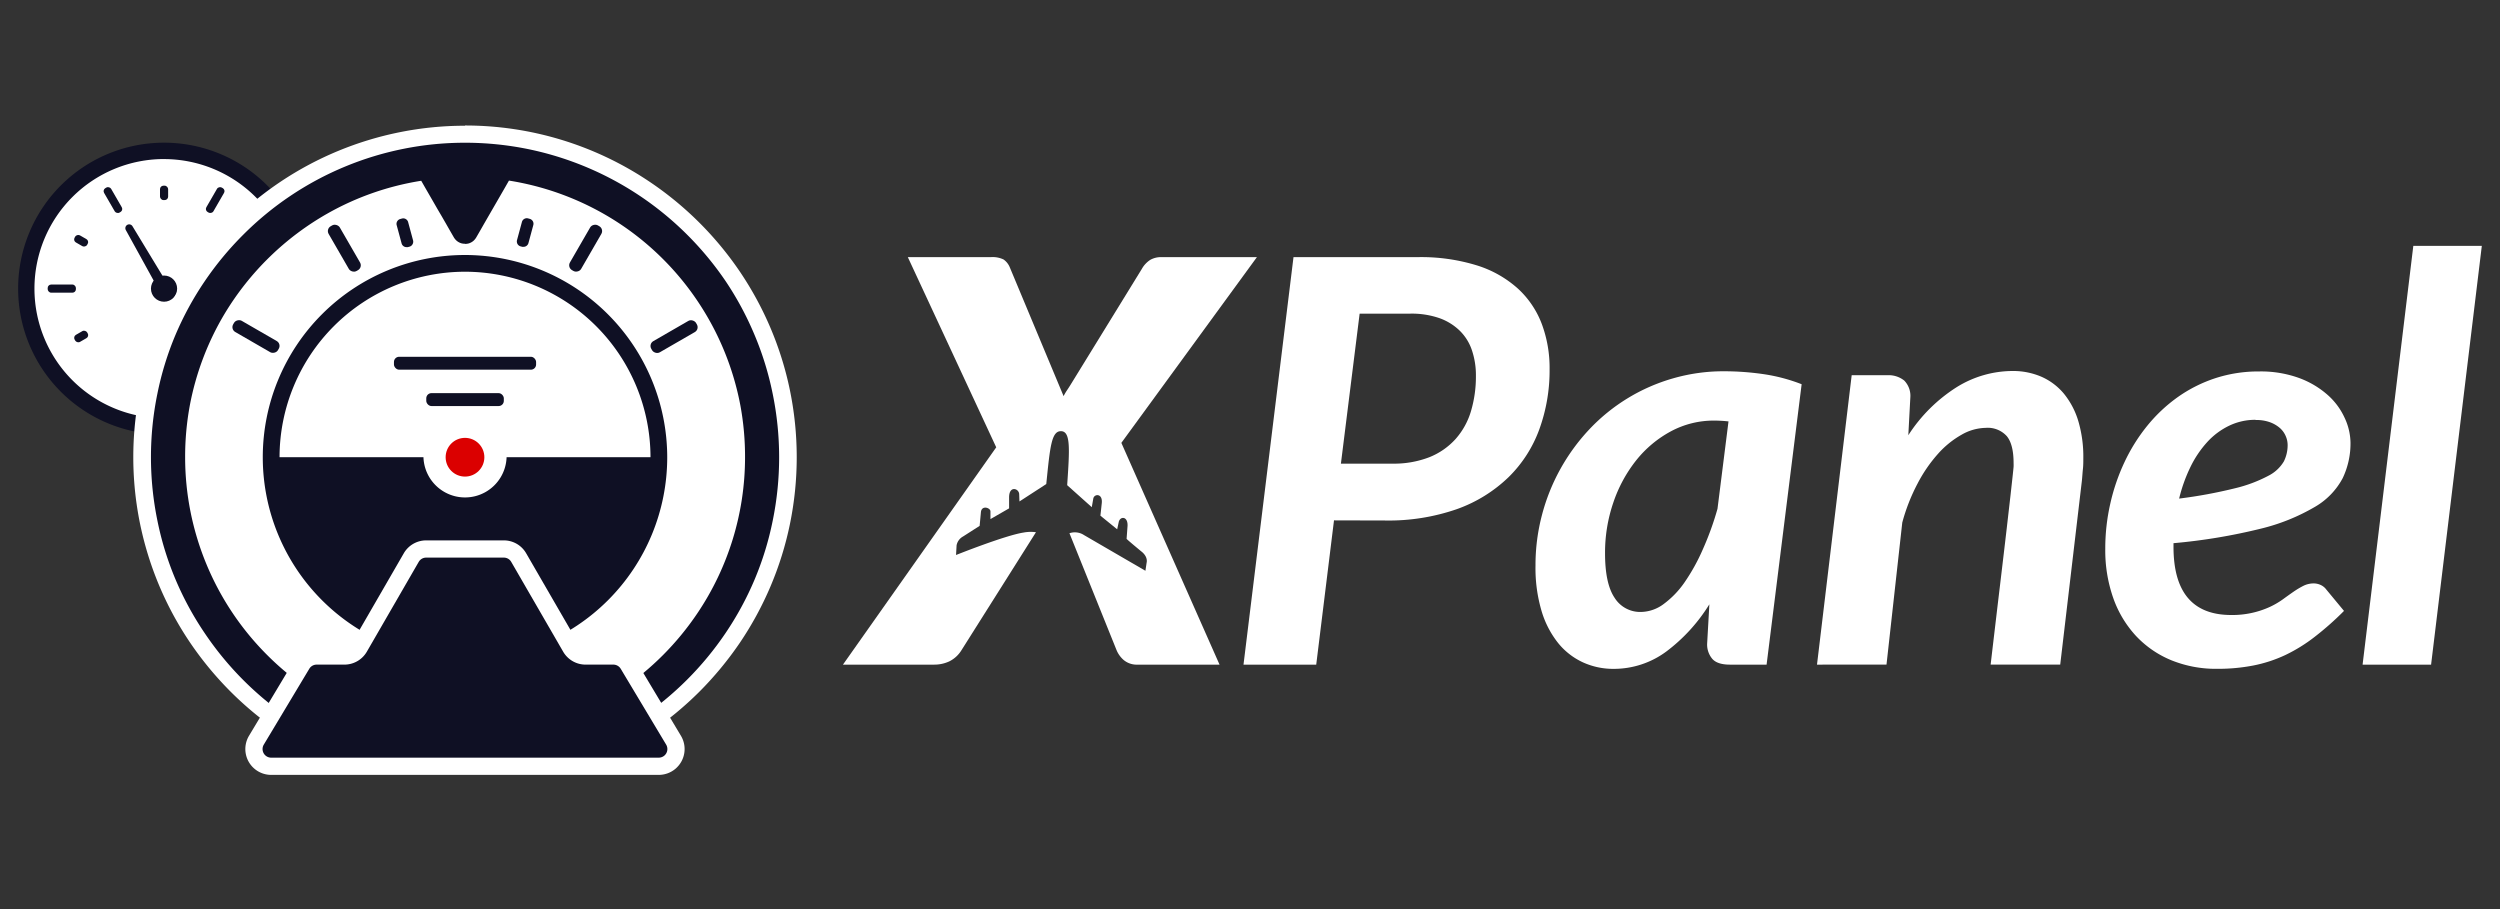 <svg xmlns="http://www.w3.org/2000/svg" width="550" height="200" viewBox="0 0 550 200"><rect x="0" y="0" width="550" height="200" fill="#333333" stroke="none"/><defs><style>.a{fill:#fff;}.b,.c{fill:#0f1024;}.c{stroke:#fff;stroke-width:3.79px;fill-rule:evenodd;}.d{fill:#db0000;}</style></defs><path class="a" d="M293.48,114.48l-3.91,31.74h-16l11-89.65h27.28a41.6,41.6,0,0,1,13.11,1.83,24.27,24.27,0,0,1,9,5.11,20.27,20.27,0,0,1,5.24,7.78,27.64,27.64,0,0,1,1.71,9.89,37.94,37.94,0,0,1-2.27,13.3A28.26,28.26,0,0,1,331.86,105a31.59,31.59,0,0,1-11.32,7,45.71,45.71,0,0,1-15.84,2.51ZM299.12,69,295,102h11.28a21.53,21.53,0,0,0,8.19-1.42,15.53,15.53,0,0,0,5.76-4,16.14,16.14,0,0,0,3.38-6.11,26.66,26.66,0,0,0,1.09-7.81,17.1,17.1,0,0,0-.87-5.58,10.85,10.85,0,0,0-2.67-4.31A12.36,12.36,0,0,0,316.7,70a18.67,18.67,0,0,0-6.42-1Z"/><path class="a" d="M388.65,146.22h-8.06c-1.86,0-3.17-.43-3.91-1.3a4.89,4.89,0,0,1-1.11-3.29l.49-8.68a37.77,37.77,0,0,1-9.48,10.39,19.38,19.38,0,0,1-11.6,3.81,16.06,16.06,0,0,1-6.73-1.43,15.2,15.2,0,0,1-5.45-4.24,20.79,20.79,0,0,1-3.66-7.07,33.29,33.29,0,0,1-1.33-10,43.32,43.32,0,0,1,1.42-11.1,43.55,43.55,0,0,1,10.42-18.85A40.64,40.64,0,0,1,368,83.26a40,40,0,0,1,11.32-1.58,60.61,60.61,0,0,1,8.58.62,38.42,38.42,0,0,1,8.46,2.23ZM361,134.63a8.56,8.56,0,0,0,5-1.74,20.07,20.07,0,0,0,4.62-4.8,42.77,42.77,0,0,0,4-7.23,65,65,0,0,0,3.23-8.93l2.42-19.22a29.2,29.2,0,0,0-3.1-.18,19.92,19.92,0,0,0-9.55,2.35,24.74,24.74,0,0,0-7.63,6.36,30.62,30.62,0,0,0-5.05,9.3,34,34,0,0,0-1.83,11.19q0,6.69,2.11,9.8A6.63,6.63,0,0,0,361,134.63Z"/><path class="a" d="M399.74,146.22l7.63-63.67h7.81a5.51,5.51,0,0,1,3.75,1.17,4.82,4.82,0,0,1,1.34,3.79l-.44,8.24a34.78,34.78,0,0,1,10.73-10.63,23.39,23.39,0,0,1,12.15-3.5,15.72,15.72,0,0,1,6.42,1.27,13.51,13.51,0,0,1,4.93,3.72,17.43,17.43,0,0,1,3.16,6,27.71,27.71,0,0,1,1.11,8.22c0,.78,0,1.58-.09,2.38s-.13,1.65-.22,2.51l-4.77,40.49H437.94q1.23-10.47,2.1-17.76t1.43-12.12l.87-7.6c.2-1.84.36-3.23.46-4.18s.17-1.58.19-1.89,0-.57,0-.78q0-4.1-1.49-5.92a5.64,5.64,0,0,0-4.65-1.83,11,11,0,0,0-5.27,1.49,20.36,20.36,0,0,0-5.21,4.21,32.07,32.07,0,0,0-4.52,6.58,41.6,41.6,0,0,0-3.35,8.55l-3.47,31.25Z"/><path class="a" d="M517.11,97.36a17.72,17.72,0,0,1-1.71,7.82,15.94,15.94,0,0,1-6.1,6.32,44,44,0,0,1-11.94,4.81,125.86,125.86,0,0,1-19.19,3.19v.8q0,15,12.71,15a19.76,19.76,0,0,0,8.53-1.8,17.8,17.8,0,0,0,2.85-1.67c.85-.62,1.63-1.18,2.36-1.68a18.64,18.64,0,0,1,2.13-1.27,5.11,5.11,0,0,1,2.3-.53,3.7,3.7,0,0,1,1.49.34,3.15,3.15,0,0,1,1.24,1l3.9,4.71a65.77,65.77,0,0,1-6.44,5.7,35.21,35.21,0,0,1-6.45,4,30.33,30.33,0,0,1-7,2.3,40.58,40.58,0,0,1-8,.74,26,26,0,0,1-10.11-1.89,22.23,22.23,0,0,1-7.75-5.33,24,24,0,0,1-5-8.31,31.67,31.67,0,0,1-1.77-10.88,44.47,44.47,0,0,1,1.09-9.86,43.77,43.77,0,0,1,3.13-9.18,39,39,0,0,1,5-8,34.15,34.15,0,0,1,6.73-6.33,31.11,31.11,0,0,1,8.24-4.15,30.56,30.56,0,0,1,9.64-1.49,24.67,24.67,0,0,1,8.78,1.43,19.71,19.71,0,0,1,6.26,3.69,15,15,0,0,1,3.75,5A13.32,13.32,0,0,1,517.11,97.36Zm-20.89-5a13.21,13.21,0,0,0-5.77,1.28,15.79,15.79,0,0,0-4.81,3.56,23.19,23.19,0,0,0-3.72,5.49,34.17,34.17,0,0,0-2.51,7,105.5,105.5,0,0,0,12.37-2.29,30.88,30.88,0,0,0,7.26-2.73,8.33,8.33,0,0,0,3.41-3.16,8.06,8.06,0,0,0,.83-3.6,5,5,0,0,0-.4-1.92,5,5,0,0,0-1.24-1.77,7,7,0,0,0-2.17-1.3A8.88,8.88,0,0,0,496.22,92.4Z"/><path class="a" d="M519.77,146.22l11.16-92.13H546l-11.16,92.13Z"/><path class="a" d="M276.52,56.57h-21a4.8,4.8,0,0,0-2.43.58,5.63,5.63,0,0,0-1.88,2l-15.75,25.6c-.28.45-.55.86-.8,1.23a11.11,11.11,0,0,0-.67,1.17l-11.82-28.3a3.92,3.92,0,0,0-1.38-1.76,5.54,5.54,0,0,0-2.8-.52H199.72l19.45,41.84-33.72,47.81h20.06a7.85,7.85,0,0,0,3.32-.71,6.56,6.56,0,0,0,2.71-2.49l16.37-25.93a8.49,8.49,0,0,0-2.72.07c-4.08.63-14.86,4.94-14.86,4.94l.12-2.13a2.81,2.81,0,0,1,1.4-1.93l3.67-2.35.28-3c.15-1.61,2.06-1,2.1-.21v1.72l4.1-2.36v-2.42c0-2.62,2.11-2,2.22-.75l.06,1.65,5.9-3.83c.84-8.28,1.15-11.7,3.28-11.63s1.84,4.05,1.32,11.88l5.41,4.84.33-1.88c.19-1.1,2.11-1.22,1.87,1l-.3,2.75,3.69,3,.33-1.55c.28-1.4,2.06-1.38,1.95.82l-.21,2.82c0,.1,3.17,2.72,3.17,2.72,1.63,1.23,1.24,2.51,1.24,2.51l-.27,1.8-13.49-7.84a3.67,3.67,0,0,0-3.22-.42L245.63,143a5.82,5.82,0,0,0,1.6,2.22,4.49,4.49,0,0,0,3.07,1h18l-21.6-48.79Z"/><circle class="a" cx="36.09" cy="63.5" r="30.3"/><path class="b" d="M36.09,95.59A32.1,32.1,0,1,1,68.19,63.5,32.13,32.13,0,0,1,36.09,95.59Zm0-60.6A28.51,28.51,0,1,0,64.6,63.5,28.53,28.53,0,0,0,36.09,35Z"/><rect class="b" x="44.24" y="43.12" width="6.21" height="1.79" rx="0.76" transform="translate(-14.45 63) rotate(-59.99)"/><rect class="b" x="10.49" y="62.6" width="6.21" height="1.79" rx="0.76"/><rect class="b" x="23.95" y="40.91" width="1.79" height="6.21" rx="0.76" transform="translate(-18.68 18.32) rotate(-30)"/><rect class="b" x="35.2" y="40.85" width="1.79" height="3.17" rx="0.76"/><rect class="b" x="16.95" y="51.38" width="1.79" height="3.17" rx="0.76" transform="translate(-36.94 41.94) rotate(-60)"/><rect class="b" x="16.27" y="73.14" width="3.17" height="1.79" rx="0.76" transform="translate(-34.64 18.86) rotate(-30.02)"/><circle class="b" cx="36.09" cy="63.5" r="2.88"/><circle class="a" cx="102.3" cy="100.59" r="65.39"/><path class="b" d="M102.3,161.7c-11,0-36.78-.21-39.71-2.19a71.3,71.3,0,0,1-25.77-31.28,70.76,70.76,0,0,1-4.15-13.33,70.85,70.85,0,0,1,10.71-54A71.08,71.08,0,0,1,88,31a71.07,71.07,0,0,1,64.54,19.4,72.29,72.29,0,0,1,8.69,10.52,70.91,70.91,0,0,1,0,79.44A71.71,71.71,0,0,1,142,159.51C139.09,161.49,113.27,161.7,102.3,161.7ZM68.87,150c1.8.68,14,1.39,33.43,1.39s31.64-.71,33.44-1.39a60,60,0,0,0,21.57-26.22,59.34,59.34,0,0,0,3.49-11.2A60.35,60.35,0,0,0,161,89.7,59.49,59.49,0,0,0,153.59,70a60.22,60.22,0,0,0-22.05-21.5,59.54,59.54,0,0,0-18.61-6.71l-6.52,11.32a4.41,4.41,0,0,1-.79,1,4.35,4.35,0,0,1-1,.75,4.53,4.53,0,0,1-1.12.45,4.79,4.79,0,0,1-1.19.15,4.64,4.64,0,0,1-1.17-.15,4.45,4.45,0,0,1-1.13-.45,4.35,4.35,0,0,1-1-.75,4.41,4.41,0,0,1-.79-1L91.68,41.83A59.63,59.63,0,0,0,42.6,100.59a60.43,60.43,0,0,0,1.21,12,59.56,59.56,0,0,0,9,21.34A60.22,60.22,0,0,0,68.87,150Z"/><path class="a" d="M102.3,31.4a69.5,69.5,0,0,1,13.93,1.41,69.3,69.3,0,0,1,35,18.88,69.86,69.86,0,0,1,8.46,10.24A69,69,0,0,1,166,73.68a67.93,67.93,0,0,1,4,13,69.47,69.47,0,0,1,0,27.85,67.71,67.71,0,0,1-4,13,68.67,68.67,0,0,1-6.38,11.75,69.7,69.7,0,0,1-18.7,18.7c-1.84,1.25-20.25,1.87-38.66,1.87s-36.81-.62-38.65-1.87A69.7,69.7,0,0,1,45,139.24a68.67,68.67,0,0,1-6.38-11.75,67.71,67.71,0,0,1-4-13,69.47,69.47,0,0,1,0-27.85,67.93,67.93,0,0,1,4-13A69,69,0,0,1,45,61.93a69.86,69.86,0,0,1,8.46-10.24A68.93,68.93,0,0,1,102.3,31.4m0,22.23a3.36,3.36,0,0,1-.71-.08,2.77,2.77,0,0,1-.67-.27,2.62,2.62,0,0,1-.6-.45,3.3,3.3,0,0,1-.48-.62l-.9-1.56-.89-1.56-.9-1.56L96.25,46l-.89-1.55-.9-1.56-.9-1.56-.89-1.56a61.24,61.24,0,0,0-20.53,7.15A62.27,62.27,0,0,0,49.39,69.07a61.52,61.52,0,0,0-7.66,20.28,62.16,62.16,0,0,0-1,11.24,61.54,61.54,0,0,0,18.07,43.54,62.18,62.18,0,0,0,9.12,7.53c1.64,1.1,18,1.66,34.41,1.66s32.78-.56,34.42-1.66A62.21,62.21,0,0,0,153.37,135a61.39,61.39,0,0,0,10.54-34.42,62.16,62.16,0,0,0-1-11.24,61.52,61.52,0,0,0-7.66-20.28,61.58,61.58,0,0,0-43.28-29.33l-.89,1.56-.9,1.56-.9,1.56L108.36,46l-.9,1.56-.9,1.56-.89,1.56-.9,1.56a3.3,3.3,0,0,1-.48.62,2.62,2.62,0,0,1-.6.45,2.77,2.77,0,0,1-.67.27,3.53,3.53,0,0,1-.72.08m0-26A73,73,0,0,0,50.73,49a73.77,73.77,0,0,0-8.92,10.8,72.84,72.84,0,0,0,0,81.56,74.3,74.3,0,0,0,8.92,10.8,73.18,73.18,0,0,0,10.8,8.91c1,.66,2.19,1.49,15.07,2,7,.3,16.08.47,25.7.47s18.76-.17,25.71-.47c12.87-.56,14.09-1.39,15.07-2a73.7,73.7,0,0,0,10.8-8.91,75,75,0,0,0,8.92-10.8,73.23,73.23,0,0,0,6.73-12.4,72.15,72.15,0,0,0,4.26-13.69,73.16,73.16,0,0,0,0-29.38,72.15,72.15,0,0,0-4.26-13.69,73.23,73.23,0,0,0-6.73-12.4A73.57,73.57,0,0,0,143.08,40.1,72.65,72.65,0,0,0,102.3,27.61ZM69.68,148.29A57.77,57.77,0,0,1,45.46,90a57,57,0,0,1,2.77-9.91A58.28,58.28,0,0,1,74,50.19,57.64,57.64,0,0,1,83.24,46,58.58,58.58,0,0,1,90.71,44l.46.8.9,1.56.9,1.56.89,1.55.9,1.56.9,1.56.9,1.56a6.62,6.62,0,0,0,2.51,2.49,6.52,6.52,0,0,0,1.58.63,6.61,6.61,0,0,0,1.65.21,6.75,6.75,0,0,0,3.24-.84A6.59,6.59,0,0,0,107,55.53a6.82,6.82,0,0,0,1.11-1.44l.89-1.55.9-1.56.89-1.56.9-1.55.9-1.56.89-1.56.47-.8A58.58,58.58,0,0,1,121.37,46a57.64,57.64,0,0,1,9.24,4.18,58.06,58.06,0,0,1,25.77,29.94A57,57,0,0,1,159.15,90a57.93,57.93,0,0,1-24.22,58.25c-2.53.61-14.53,1.24-32.63,1.24s-30.09-.63-32.62-1.24Z"/><path class="b" d="M102.3,56.1a44.49,44.49,0,1,0,44.49,44.49A44.54,44.54,0,0,0,102.3,56.1Zm0,3.68a40.85,40.85,0,0,1,40.81,40.81H111.45a9.15,9.15,0,0,1-18.29,0H61.5A40.84,40.84,0,0,1,102.3,59.78Z"/><path class="c" d="M148.19,162.86l-10-16.69a3.79,3.79,0,0,0-3.26-1.85h-6.11a3.8,3.8,0,0,1-3.28-1.89l-11.42-19.75a3.76,3.76,0,0,0-3.28-1.9H93.75a3.78,3.78,0,0,0-3.28,1.9L79.06,142.43a3.8,3.8,0,0,1-3.29,1.89H69.66a3.78,3.78,0,0,0-3.25,1.85l-10,16.67a3.79,3.79,0,0,0,3.25,5.74l85.27,0A3.79,3.79,0,0,0,148.19,162.86Z"/><path class="b" d="M116.55,48.15l-.36-.1a1.1,1.1,0,0,0-.85.11,1.11,1.11,0,0,0-.52.68l-1.08,4a1.17,1.17,0,0,0,.11.84,1.11,1.11,0,0,0,.68.52l.37.1h0a1.35,1.35,0,0,0,.29,0,1.08,1.08,0,0,0,.55-.15,1.11,1.11,0,0,0,.52-.68l1.08-4A1.11,1.11,0,0,0,116.55,48.15Z"/><path class="b" d="M90.87,52.87l-1.08-4a1.11,1.11,0,0,0-.52-.68,1.1,1.1,0,0,0-.85-.11l-.36.1a1.11,1.11,0,0,0-.68.52,1.07,1.07,0,0,0-.11.84l1.08,4a1.11,1.11,0,0,0,.52.68,1.08,1.08,0,0,0,.55.15,1.35,1.35,0,0,0,.29,0l.37-.1a1.07,1.07,0,0,0,.67-.52A1.13,1.13,0,0,0,90.87,52.87Z"/><rect class="b" x="123.17" y="53.18" width="11.37" height="2.84" rx="1.23" transform="translate(17.13 138.89) rotate(-60)"/><rect class="b" x="142.61" y="72.62" width="11.37" height="2.84" rx="1.23" transform="translate(-17.15 84.08) rotate(-30)"/><rect class="b" x="54.9" y="68.35" width="2.84" height="11.37" rx="1.23" transform="translate(-35.96 85.79) rotate(-60)"/><rect class="b" x="74.33" y="48.92" width="2.84" height="11.37" rx="1.23" transform="translate(-17.15 45.19) rotate(-30)"/><circle class="d" cx="102.3" cy="100.59" r="4.26"/><rect class="b" x="86.67" y="78.49" width="31.27" height="2.84" rx="1.14"/><rect class="b" x="93.78" y="86.49" width="17.06" height="2.84" rx="1.14"/><path class="b" d="M28,49.47h0a.85.85,0,0,0-.32,1.14l6.86,12.45a1.13,1.13,0,0,0,1.56.44h0a1.14,1.14,0,0,0,.41-1.58L29.14,49.76A.85.85,0,0,0,28,49.47Z"/></svg>
